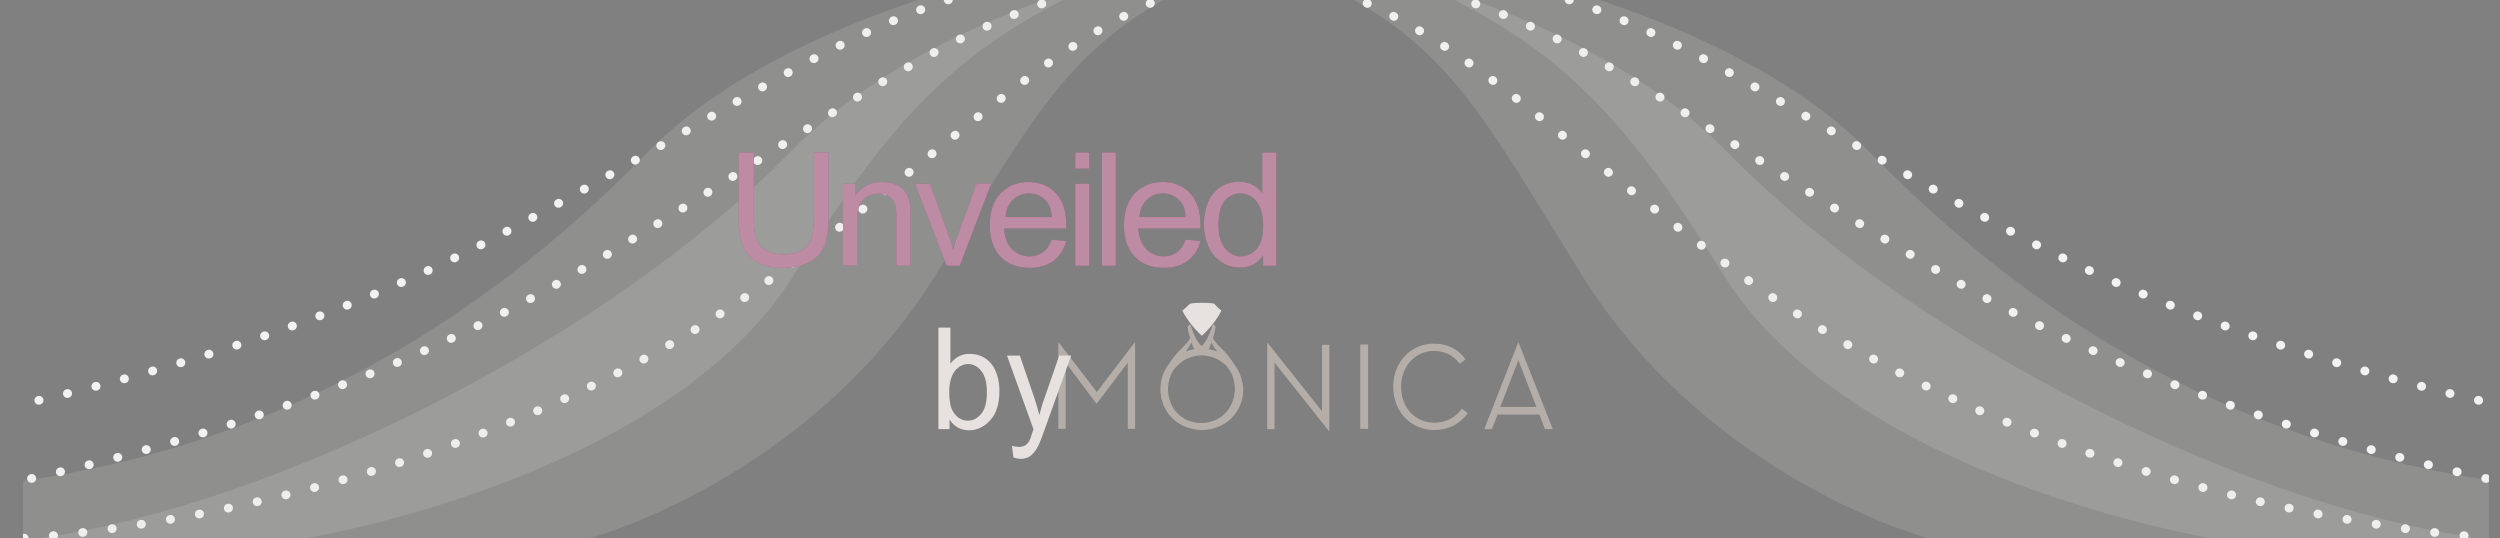 <?xml version="1.0" encoding="utf-8"?>
<!-- Generator: Adobe Illustrator 19.1.0, SVG Export Plug-In . SVG Version: 6.00 Build 0)  -->
<svg version="1.1" id="Layer_1" xmlns="http://www.w3.org/2000/svg" xmlns:xlink="http://www.w3.org/1999/xlink" x="0px" y="0px"
	 viewBox="0 0 857 184.5" style="enable-background:new 0 0 857 184.5;" xml:space="preserve">
<rect x="0" y="0" width="857" height="184.5" fill="#808080" stroke="none"/>
<style type="text/css">
	.st0{clip-path:url(#SVGID_2_);}
	.st1{fill:none;stroke:#F2F2F2;stroke-width:3;stroke-linecap:round;stroke-linejoin:round;}
	.st2{fill:none;stroke:#F2F2F2;stroke-width:3;stroke-linecap:round;stroke-linejoin:round;stroke-dasharray:0.1,10.023;}
	.st3{clip-path:url(#SVGID_4_);}
	.st4{fill:none;stroke:#F2F2F2;stroke-width:3;stroke-linecap:round;stroke-linejoin:round;stroke-dasharray:0.1,10.03;}
	.st5{clip-path:url(#SVGID_6_);}
	.st6{fill:none;stroke:#F2F2F2;stroke-width:3;stroke-linecap:round;stroke-linejoin:round;stroke-dasharray:9.963483e-02,9.963;}
	.st7{opacity:0.15;clip-path:url(#SVGID_8_);fill:#E7E2DF;enable-background:new    ;}
	.st8{opacity:0.15;clip-path:url(#SVGID_10_);fill:#E7E2DF;enable-background:new    ;}
	.st9{clip-path:url(#SVGID_12_);}
	.st10{clip-path:url(#SVGID_14_);}
	.st11{clip-path:url(#SVGID_16_);}
	.st12{opacity:0.15;clip-path:url(#SVGID_18_);fill:#E7E2DF;enable-background:new    ;}
	.st13{opacity:0.15;clip-path:url(#SVGID_20_);fill:#E7E2DF;enable-background:new    ;}
	.st14{fill:#B5AEA8;}
	.st15{fill:#E7E2DF;}
	.st16{enable-background:new    ;}
	.st17{fill:#933469;}
	.st18{opacity:0.5;}
</style>
<g>
	<g>
		<defs>
			<rect id="SVGID_1_" x="7.9" width="845.3" height="184.5"/>
		</defs>
		<clipPath id="SVGID_2_">
			<use xlink:href="#SVGID_1_"  style="overflow:visible;"/>
		</clipPath>
		<g class="st0">
			<g>
				<path class="st1" d="M472.3-18.7L472.3-18.7"/>
				<path class="st2" d="M462.5-17.4C371.2-3.9,357.6,26.7,266.7,93.9C154.5,177,7.8,184.5,7.8,184.5H-27"/>
				<line class="st1" x1="-32" y1="184.5" x2="-32" y2="184.5"/>
			</g>
		</g>
	</g>
	<g>
		<defs>
			<rect id="SVGID_3_" x="7.9" width="845.3" height="184.5"/>
		</defs>
		<clipPath id="SVGID_4_">
			<use xlink:href="#SVGID_3_"  style="overflow:visible;"/>
		</clipPath>
		<g class="st3">
			<g>
				<path class="st1" d="M456.1-18.7L456.1-18.7"/>
				<path class="st4" d="M446.1-17.7C328.6-4.3,312.2,26.2,196.9,93.9C55.4,177-129.4,184.5-129.4,184.5H-175"/>
				<line class="st1" x1="-180" y1="184.5" x2="-180" y2="184.5"/>
			</g>
		</g>
	</g>
	<g>
		<defs>
			<rect id="SVGID_5_" x="7.9" width="845.3" height="184.5"/>
		</defs>
		<clipPath id="SVGID_6_">
			<use xlink:href="#SVGID_5_"  style="overflow:visible;"/>
		</clipPath>
		<g class="st5">
			<g>
				<path class="st1" d="M423.6-18.7L423.6-18.7"/>
				<path class="st6" d="M413.8-17.5C299.5-5.8,283.5,21.2,171.1,80.7c-137.8,73-318,79.8-318,79.8h-44"/>
				<line class="st1" x1="-196" y1="160.5" x2="-196" y2="160.5"/>
			</g>
		</g>
	</g>
	<g>
		<defs>
			<rect id="SVGID_7_" x="7.9" width="845.3" height="184.5"/>
		</defs>
		<clipPath id="SVGID_8_">
			<use xlink:href="#SVGID_7_"  style="overflow:visible;"/>
		</clipPath>
		<path class="st7" d="M419.1-23c0,0-136.7,13.4-197.2,75.3S91.4,153,7,165c1.2,19.5,0,19.5,0,19.5h97.8c0,0,123.8-20,167.6-90.6
			S340.8,6,419.1-23z"/>
	</g>
	<g>
		<defs>
			<rect id="SVGID_9_" x="7.9" width="845.3" height="184.5"/>
		</defs>
		<clipPath id="SVGID_10_">
			<use xlink:href="#SVGID_9_"  style="overflow:visible;"/>
		</clipPath>
		<path class="st8" d="M448.4-22c0,0-117.2,12.4-177.7,74.3S97.9,172.5,13.5,184.5h188.6c0,0,75.1-20,118.9-90.6S370,7,448.4-22z"/>
	</g>
	<g>
		<defs>
			<rect id="SVGID_11_" x="7.9" width="845.3" height="184.5"/>
		</defs>
		<clipPath id="SVGID_12_">
			<use xlink:href="#SVGID_11_"  style="overflow:visible;"/>
		</clipPath>
		<g class="st9">
			<g>
				<path class="st1" d="M390.7-18.7L390.7-18.7"/>
				<path class="st2" d="M400.5-17.4C491.8-3.9,505.4,26.7,596.3,93.9c112.2,83.1,258.9,90.6,258.9,90.6H890"/>
				<line class="st1" x1="895" y1="184.5" x2="895" y2="184.5"/>
			</g>
		</g>
	</g>
	<g>
		<defs>
			<rect id="SVGID_13_" x="7.9" width="845.3" height="184.5"/>
		</defs>
		<clipPath id="SVGID_14_">
			<use xlink:href="#SVGID_13_"  style="overflow:visible;"/>
		</clipPath>
		<g class="st10">
			<g>
				<path class="st1" d="M406.9-18.7L406.9-18.7"/>
				<path class="st4" d="M416.9-17.7C534.4-4.3,550.8,26.2,666.1,93.9c141.4,83.1,326.3,90.6,326.3,90.6h45.6"/>
				<line class="st1" x1="1043" y1="184.5" x2="1043" y2="184.5"/>
			</g>
		</g>
	</g>
	<g>
		<defs>
			<rect id="SVGID_15_" x="7.9" width="845.3" height="184.5"/>
		</defs>
		<clipPath id="SVGID_16_">
			<use xlink:href="#SVGID_15_"  style="overflow:visible;"/>
		</clipPath>
		<g class="st11">
			<g>
				<path class="st1" d="M439.4-18.7L439.4-18.7"/>
				<path class="st6" d="M449.2-17.5C563.5-5.8,579.5,21.2,691.9,80.7c137.8,73,318,79.8,318,79.8h44"/>
				<line class="st1" x1="1059" y1="160.5" x2="1059" y2="160.5"/>
			</g>
		</g>
	</g>
	<g>
		<defs>
			<rect id="SVGID_17_" x="7.9" width="845.3" height="184.5"/>
		</defs>
		<clipPath id="SVGID_18_">
			<use xlink:href="#SVGID_17_"  style="overflow:visible;"/>
		</clipPath>
		<path class="st12" d="M443.9-23c0,0,136.7,13.4,197.2,75.3C701.5,114.1,771.6,153,856,165c-1.2,19.5,0,19.5,0,19.5h-97.8
			c0,0-123.8-20-167.6-90.6S522.2,6,443.9-23z"/>
	</g>
	<g>
		<defs>
			<rect id="SVGID_19_" x="7.9" width="845.3" height="184.5"/>
		</defs>
		<clipPath id="SVGID_20_">
			<use xlink:href="#SVGID_19_"  style="overflow:visible;"/>
		</clipPath>
		<path class="st13" d="M414.6-22c0,0,117.2,12.4,177.7,74.3s172.8,120.2,257.2,132.2H660.9c0,0-75.1-20-118.9-90.6
			C498.2,23.4,493,7,414.6-22z"/>
	</g>
</g>
<g>
	<g>
		<path class="st14" d="M423.3,125.2c-1.3-2.1-3.1-4.4-4.5-5.7c-2.8-2.6-3-3.6-3-3.6c0.8-2.2,0.9-4,0.9-4l-0.9-0.9
			c-1.7,5.7-3.5,7.3-3.9,7.6c-0.4-0.3-2.2-1.9-3.9-7.6l-0.9,0.9c0,0,0.1,1.8,0.9,4c0,0-0.3,1-3,3.6c-1.3,1.2-3.1,3.3-4.3,5.3
			c-1.8,2.3-2.9,5.3-2.9,8.6c0,8.1,6.3,14,14.2,14s14.2-5.9,14.2-14C426,130.3,425,127.4,423.3,125.2z M415.3,117.4
			c0,0,0.7,1.6,2,3.1c-0.9-0.4-1.9-0.6-3-0.8c0.1-0.2,0.3-0.5,0.4-0.8C415.1,117.8,415.3,117.4,415.3,117.4z M408.4,117.4
			c0,0,0.2,0.5,0.6,1.5c0.1,0.3,0.3,0.6,0.4,0.8c-1,0.2-2,0.4-2.9,0.8C407.6,119,408.4,117.4,408.4,117.4z M411.8,145
			c-6.6,0-11.4-5-11.4-11.6c0-2.6,0.8-5,2.1-6.9c0.8-1,2-2,2.9-2.7c2.6-1.8,5.9-2,6.5-2s3.9,0.2,6.5,2c0.6,0.4,1.3,0.9,1.9,1.5
			c1.9,2.1,3,4.9,3,8.1C423.2,140,418.4,145,411.8,145z"/>
	</g>
	<g>
		<g>
			<g>
				<g>
					<path class="st14" d="M362.8,117.5h0.2l13,16.9l12.9-16.9h0.2V147h-2.5v-22.7l-10.6,14h-0.2l-10.5-14V147h-2.5V117.5z"/>
				</g>
			</g>
			<g>
				<g>
					<path class="st14" d="M436.9,124.3v22.8h-2.5v-29.5h0.2l18.6,23.4v-22.8h2.5v29.5h-0.2L436.9,124.3z"/>
				</g>
			</g>
			<g>
				<g>
					<path class="st14" d="M466.3,118.1h2.7V147h-2.7V118.1z"/>
				</g>
			</g>
			<g>
				<g>
					<path class="st14" d="M477.6,132.6c0-8.6,6.1-14.8,14-14.8c4.7,0,8.4,2,10.8,5.4l-2,1.5c-2.1-2.8-5-4.4-8.9-4.4
						c-6.4,0-11.2,5.3-11.2,12.3c0,7.1,4.8,12.3,11.4,12.3c4,0,7.2-1.7,9.4-4.8l2.1,1.5c-2.7,3.7-6.6,5.8-11.5,5.8
						C483.7,147.4,477.6,141.2,477.6,132.6z"/>
				</g>
			</g>
			<g>
				<g>
					<path class="st14" d="M511.4,147.1h-2.6l11.6-29.6h0.2l11.7,29.6h-2.7l-1.9-5h-14.3L511.4,147.1z M520.5,123.5l-6.2,16h12.4
						L520.5,123.5z"/>
				</g>
			</g>
		</g>
	</g>
	<path class="st15" d="M412,115.1c2.8-2.6,5.1-5.5,6.7-8.6c-0.9-0.7-1.7-1.5-2.4-2.3l0,0c0-0.2-1.9-0.4-4.2-0.4
		c-2.3,0-4.2,0.2-4.3,0.4l0,0c-0.8,0.8-1.6,1.6-2.5,2.3C406.9,109.6,409.2,112.5,412,115.1"/>
</g>
<g>
	<g>
		<g>
			<g class="st16">
				<path class="st15" d="M325.5,147.1h-3.8v-34.8h4.1v12.4c1.7-2.3,3.9-3.4,6.6-3.4c1.5,0,2.9,0.3,4.2,0.9c1.3,0.6,2.4,1.5,3.3,2.6
					c0.9,1.1,1.5,2.5,2,4.1c0.5,1.6,0.7,3.3,0.7,5.1c0,4.3-1,7.7-3.1,10s-4.5,3.5-7.3,3.5c-2.8,0-5.1-1.2-6.7-3.7V147.1z
					 M325.4,134.3c0,3,0.4,5.2,1.2,6.6c1.3,2.2,3,3.3,5.2,3.3c1.8,0,3.3-0.8,4.6-2.4c1.3-1.6,1.9-4,1.9-7.3c0-3.3-0.6-5.7-1.9-7.3
					c-1.2-1.6-2.8-2.4-4.5-2.4c-1.8,0-3.3,0.8-4.6,2.4C326.1,128.8,325.4,131.2,325.4,134.3z"/>
				<path class="st15" d="M347.4,156.8l-0.5-4c0.9,0.3,1.7,0.4,2.3,0.4c0.9,0,1.6-0.2,2.2-0.5c0.5-0.3,1-0.8,1.3-1.3
					c0.3-0.4,0.7-1.5,1.2-3.2c0.1-0.2,0.2-0.6,0.4-1l-9.1-25.3h4.4l5,14.6c0.6,1.9,1.2,3.8,1.7,5.8c0.5-2,1-3.9,1.7-5.7l5.1-14.7
					h4.1l-9.2,25.6c-1,2.8-1.7,4.7-2.3,5.7c-0.7,1.4-1.6,2.4-2.5,3.1c-0.9,0.7-2.1,1-3.4,1C349.2,157.3,348.3,157.1,347.4,156.8z"/>
			</g>
		</g>
	</g>
</g>
<g>
	<g>
		<g class="st16">
			<path class="st17" d="M278.8,52.3h5.2v22.4c0,3.9-0.4,7-1.3,9.3c-0.9,2.3-2.5,4.2-4.8,5.6c-2.3,1.4-5.4,2.2-9.2,2.2
				c-3.7,0-6.7-0.6-9-1.9c-2.3-1.3-4-3.1-5-5.4c-1-2.4-1.5-5.6-1.5-9.7V52.3h5.2v22.4c0,3.4,0.3,5.9,1,7.5c0.6,1.6,1.7,2.8,3.3,3.7
				c1.5,0.9,3.4,1.3,5.7,1.3c3.8,0,6.6-0.9,8.2-2.6c1.6-1.7,2.4-5,2.4-9.9V52.3z"/>
			<path class="st17" d="M289,91.1V63h4.3v4c2.1-3.1,5.1-4.6,9.1-4.6c1.7,0,3.3,0.3,4.7,0.9c1.4,0.6,2.5,1.4,3.2,2.4
				c0.7,1,1.2,2.2,1.5,3.5c0.2,0.9,0.3,2.4,0.3,4.6v17.3h-4.8V74c0-1.9-0.2-3.4-0.6-4.4c-0.4-1-1-1.7-2-2.3c-1-0.6-2.1-0.9-3.4-0.9
				c-2.1,0-3.8,0.6-5.3,1.9c-1.5,1.3-2.2,3.7-2.2,7.3v15.4H289z"/>
			<path class="st17" d="M324.5,91.1L313.7,63h5.1l6.1,16.8c0.7,1.8,1.3,3.7,1.8,5.7c0.4-1.5,1-3.3,1.8-5.4l6.3-17.2h5L329,91.1
				H324.5z"/>
			<path class="st17" d="M360.5,82.1l5,0.6c-0.8,2.9-2.2,5.1-4.4,6.7c-2.1,1.6-4.8,2.4-8.2,2.4c-4.2,0-7.5-1.3-9.9-3.8
				c-2.4-2.5-3.7-6.1-3.7-10.7c0-4.7,1.2-8.4,3.7-11c2.5-2.6,5.7-3.9,9.6-3.9c3.8,0,6.9,1.3,9.3,3.8s3.6,6.2,3.6,10.8
				c0,0.3,0,0.7,0,1.3h-21.3c0.2,3.1,1.1,5.5,2.7,7.1c1.6,1.6,3.6,2.5,6,2.5c1.8,0,3.3-0.5,4.5-1.4
				C358.8,85.6,359.8,84.1,360.5,82.1z M344.7,74.4h15.9c-0.2-2.4-0.8-4.1-1.8-5.3c-1.5-1.8-3.5-2.8-6-2.8c-2.2,0-4.1,0.7-5.6,2.2
				S344.8,71.9,344.7,74.4z"/>
			<path class="st17" d="M368.6,57.8v-5.5h4.8v5.5H368.6z M368.6,91.1V63h4.8v28.1H368.6z"/>
			<path class="st17" d="M377.7,91.1V52.3h4.8v38.8H377.7z"/>
			<path class="st17" d="M406.5,82.1l5,0.6c-0.8,2.9-2.2,5.1-4.4,6.7c-2.1,1.6-4.8,2.4-8.2,2.4c-4.2,0-7.5-1.3-9.9-3.8
				c-2.4-2.5-3.7-6.1-3.7-10.7c0-4.7,1.2-8.4,3.7-11c2.5-2.6,5.7-3.9,9.6-3.9c3.8,0,6.9,1.3,9.3,3.8s3.6,6.2,3.6,10.8
				c0,0.3,0,0.7,0,1.3h-21.3c0.2,3.1,1.1,5.5,2.7,7.1c1.6,1.6,3.6,2.5,6,2.5c1.8,0,3.3-0.5,4.5-1.4
				C404.7,85.6,405.7,84.1,406.5,82.1z M390.6,74.4h15.9c-0.2-2.4-0.8-4.1-1.8-5.3c-1.5-1.8-3.5-2.8-6-2.8c-2.2,0-4.1,0.7-5.6,2.2
				S390.8,71.9,390.6,74.4z"/>
			<path class="st17" d="M433,91.1v-3.6c-1.8,2.8-4.5,4.2-8,4.2c-2.3,0-4.4-0.6-6.3-1.9c-1.9-1.2-3.4-3-4.4-5.2
				c-1-2.2-1.6-4.8-1.6-7.6c0-2.8,0.5-5.4,1.4-7.6c0.9-2.3,2.4-4,4.3-5.3c1.9-1.2,4-1.8,6.4-1.8c1.7,0,3.2,0.4,4.6,1.1
				s2.4,1.6,3.3,2.8V52.3h4.8v38.8H433z M417.7,77.1c0,3.6,0.8,6.3,2.3,8.1c1.5,1.8,3.4,2.7,5.4,2.7c2.1,0,3.9-0.9,5.4-2.6
				c1.5-1.7,2.2-4.3,2.2-7.8c0-3.9-0.8-6.7-2.3-8.5c-1.5-1.8-3.4-2.7-5.6-2.7c-2.1,0-3.9,0.9-5.4,2.6
				C418.4,70.6,417.7,73.4,417.7,77.1z"/>
		</g>
	</g>
</g>
<g class="st18">
	<g>
		<g>
			<g class="st16">
				<path class="st15" d="M278.8,52.3h5.2v22.4c0,3.9-0.4,7-1.3,9.3c-0.9,2.3-2.5,4.2-4.8,5.6c-2.3,1.4-5.4,2.2-9.2,2.2
					c-3.7,0-6.7-0.6-9-1.9c-2.3-1.3-4-3.1-5-5.4c-1-2.4-1.5-5.6-1.5-9.7V52.3h5.2v22.4c0,3.4,0.3,5.9,1,7.5c0.6,1.6,1.7,2.8,3.3,3.7
					c1.5,0.9,3.4,1.3,5.7,1.3c3.8,0,6.6-0.9,8.2-2.6c1.6-1.7,2.4-5,2.4-9.9V52.3z"/>
				<path class="st15" d="M289,91.1V63h4.3v4c2.1-3.1,5.1-4.6,9.1-4.6c1.7,0,3.3,0.3,4.7,0.9c1.4,0.6,2.5,1.4,3.2,2.4
					c0.7,1,1.2,2.2,1.5,3.5c0.2,0.9,0.3,2.4,0.3,4.6v17.3h-4.8V74c0-1.9-0.2-3.4-0.6-4.4c-0.4-1-1-1.7-2-2.3c-1-0.6-2.1-0.9-3.4-0.9
					c-2.1,0-3.8,0.6-5.3,1.9c-1.5,1.3-2.2,3.7-2.2,7.3v15.4H289z"/>
				<path class="st15" d="M324.5,91.1L313.7,63h5.1l6.1,16.8c0.7,1.8,1.3,3.7,1.8,5.7c0.4-1.5,1-3.3,1.8-5.4l6.3-17.2h5L329,91.1
					H324.5z"/>
				<path class="st15" d="M360.5,82.1l5,0.6c-0.8,2.9-2.2,5.1-4.4,6.7c-2.1,1.6-4.8,2.4-8.2,2.4c-4.2,0-7.5-1.3-9.9-3.8
					c-2.4-2.5-3.7-6.1-3.7-10.7c0-4.7,1.2-8.4,3.7-11c2.5-2.6,5.7-3.9,9.6-3.9c3.8,0,6.9,1.3,9.3,3.8s3.6,6.2,3.6,10.8
					c0,0.3,0,0.7,0,1.3h-21.3c0.2,3.1,1.1,5.5,2.7,7.1c1.6,1.6,3.6,2.5,6,2.5c1.8,0,3.3-0.5,4.5-1.4
					C358.8,85.6,359.8,84.1,360.5,82.1z M344.7,74.4h15.9c-0.2-2.4-0.8-4.1-1.8-5.3c-1.5-1.8-3.5-2.8-6-2.8c-2.2,0-4.1,0.7-5.6,2.2
					S344.8,71.9,344.7,74.4z"/>
				<path class="st15" d="M368.6,57.8v-5.5h4.8v5.5H368.6z M368.6,91.1V63h4.8v28.1H368.6z"/>
				<path class="st15" d="M377.7,91.1V52.3h4.8v38.8H377.7z"/>
				<path class="st15" d="M406.5,82.1l5,0.6c-0.8,2.9-2.2,5.1-4.4,6.7c-2.1,1.6-4.8,2.4-8.2,2.4c-4.2,0-7.5-1.3-9.9-3.8
					c-2.4-2.5-3.7-6.1-3.7-10.7c0-4.7,1.2-8.4,3.7-11c2.5-2.6,5.7-3.9,9.6-3.9c3.8,0,6.9,1.3,9.3,3.8s3.6,6.2,3.6,10.8
					c0,0.3,0,0.7,0,1.3h-21.3c0.2,3.1,1.1,5.5,2.7,7.1c1.6,1.6,3.6,2.5,6,2.5c1.8,0,3.3-0.5,4.5-1.4
					C404.7,85.6,405.7,84.1,406.5,82.1z M390.6,74.4h15.9c-0.2-2.4-0.8-4.1-1.8-5.3c-1.5-1.8-3.5-2.8-6-2.8c-2.2,0-4.1,0.7-5.6,2.2
					S390.8,71.9,390.6,74.4z"/>
				<path class="st15" d="M433,91.1v-3.6c-1.8,2.8-4.5,4.2-8,4.2c-2.3,0-4.4-0.6-6.3-1.9c-1.9-1.2-3.4-3-4.4-5.2
					c-1-2.2-1.6-4.8-1.6-7.6c0-2.8,0.5-5.4,1.4-7.6c0.9-2.3,2.4-4,4.3-5.3c1.9-1.2,4-1.8,6.4-1.8c1.7,0,3.2,0.4,4.6,1.1
					s2.4,1.6,3.3,2.8V52.3h4.8v38.8H433z M417.7,77.1c0,3.6,0.8,6.3,2.3,8.1c1.5,1.8,3.4,2.7,5.4,2.7c2.1,0,3.9-0.9,5.4-2.6
					c1.5-1.7,2.2-4.3,2.2-7.8c0-3.9-0.8-6.7-2.3-8.5c-1.5-1.8-3.4-2.7-5.6-2.7c-2.1,0-3.9,0.9-5.4,2.6
					C418.4,70.6,417.7,73.4,417.7,77.1z"/>
			</g>
		</g>
	</g>
</g>
<g>
</g>
<g>
</g>
<g>
</g>
<g>
</g>
<g>
</g>
<g>
</g>
<g>
</g>
<g>
</g>
<g>
</g>
<g>
</g>
<g>
</g>
<g>
</g>
<g>
</g>
<g>
</g>
<g>
</g>
</svg>
